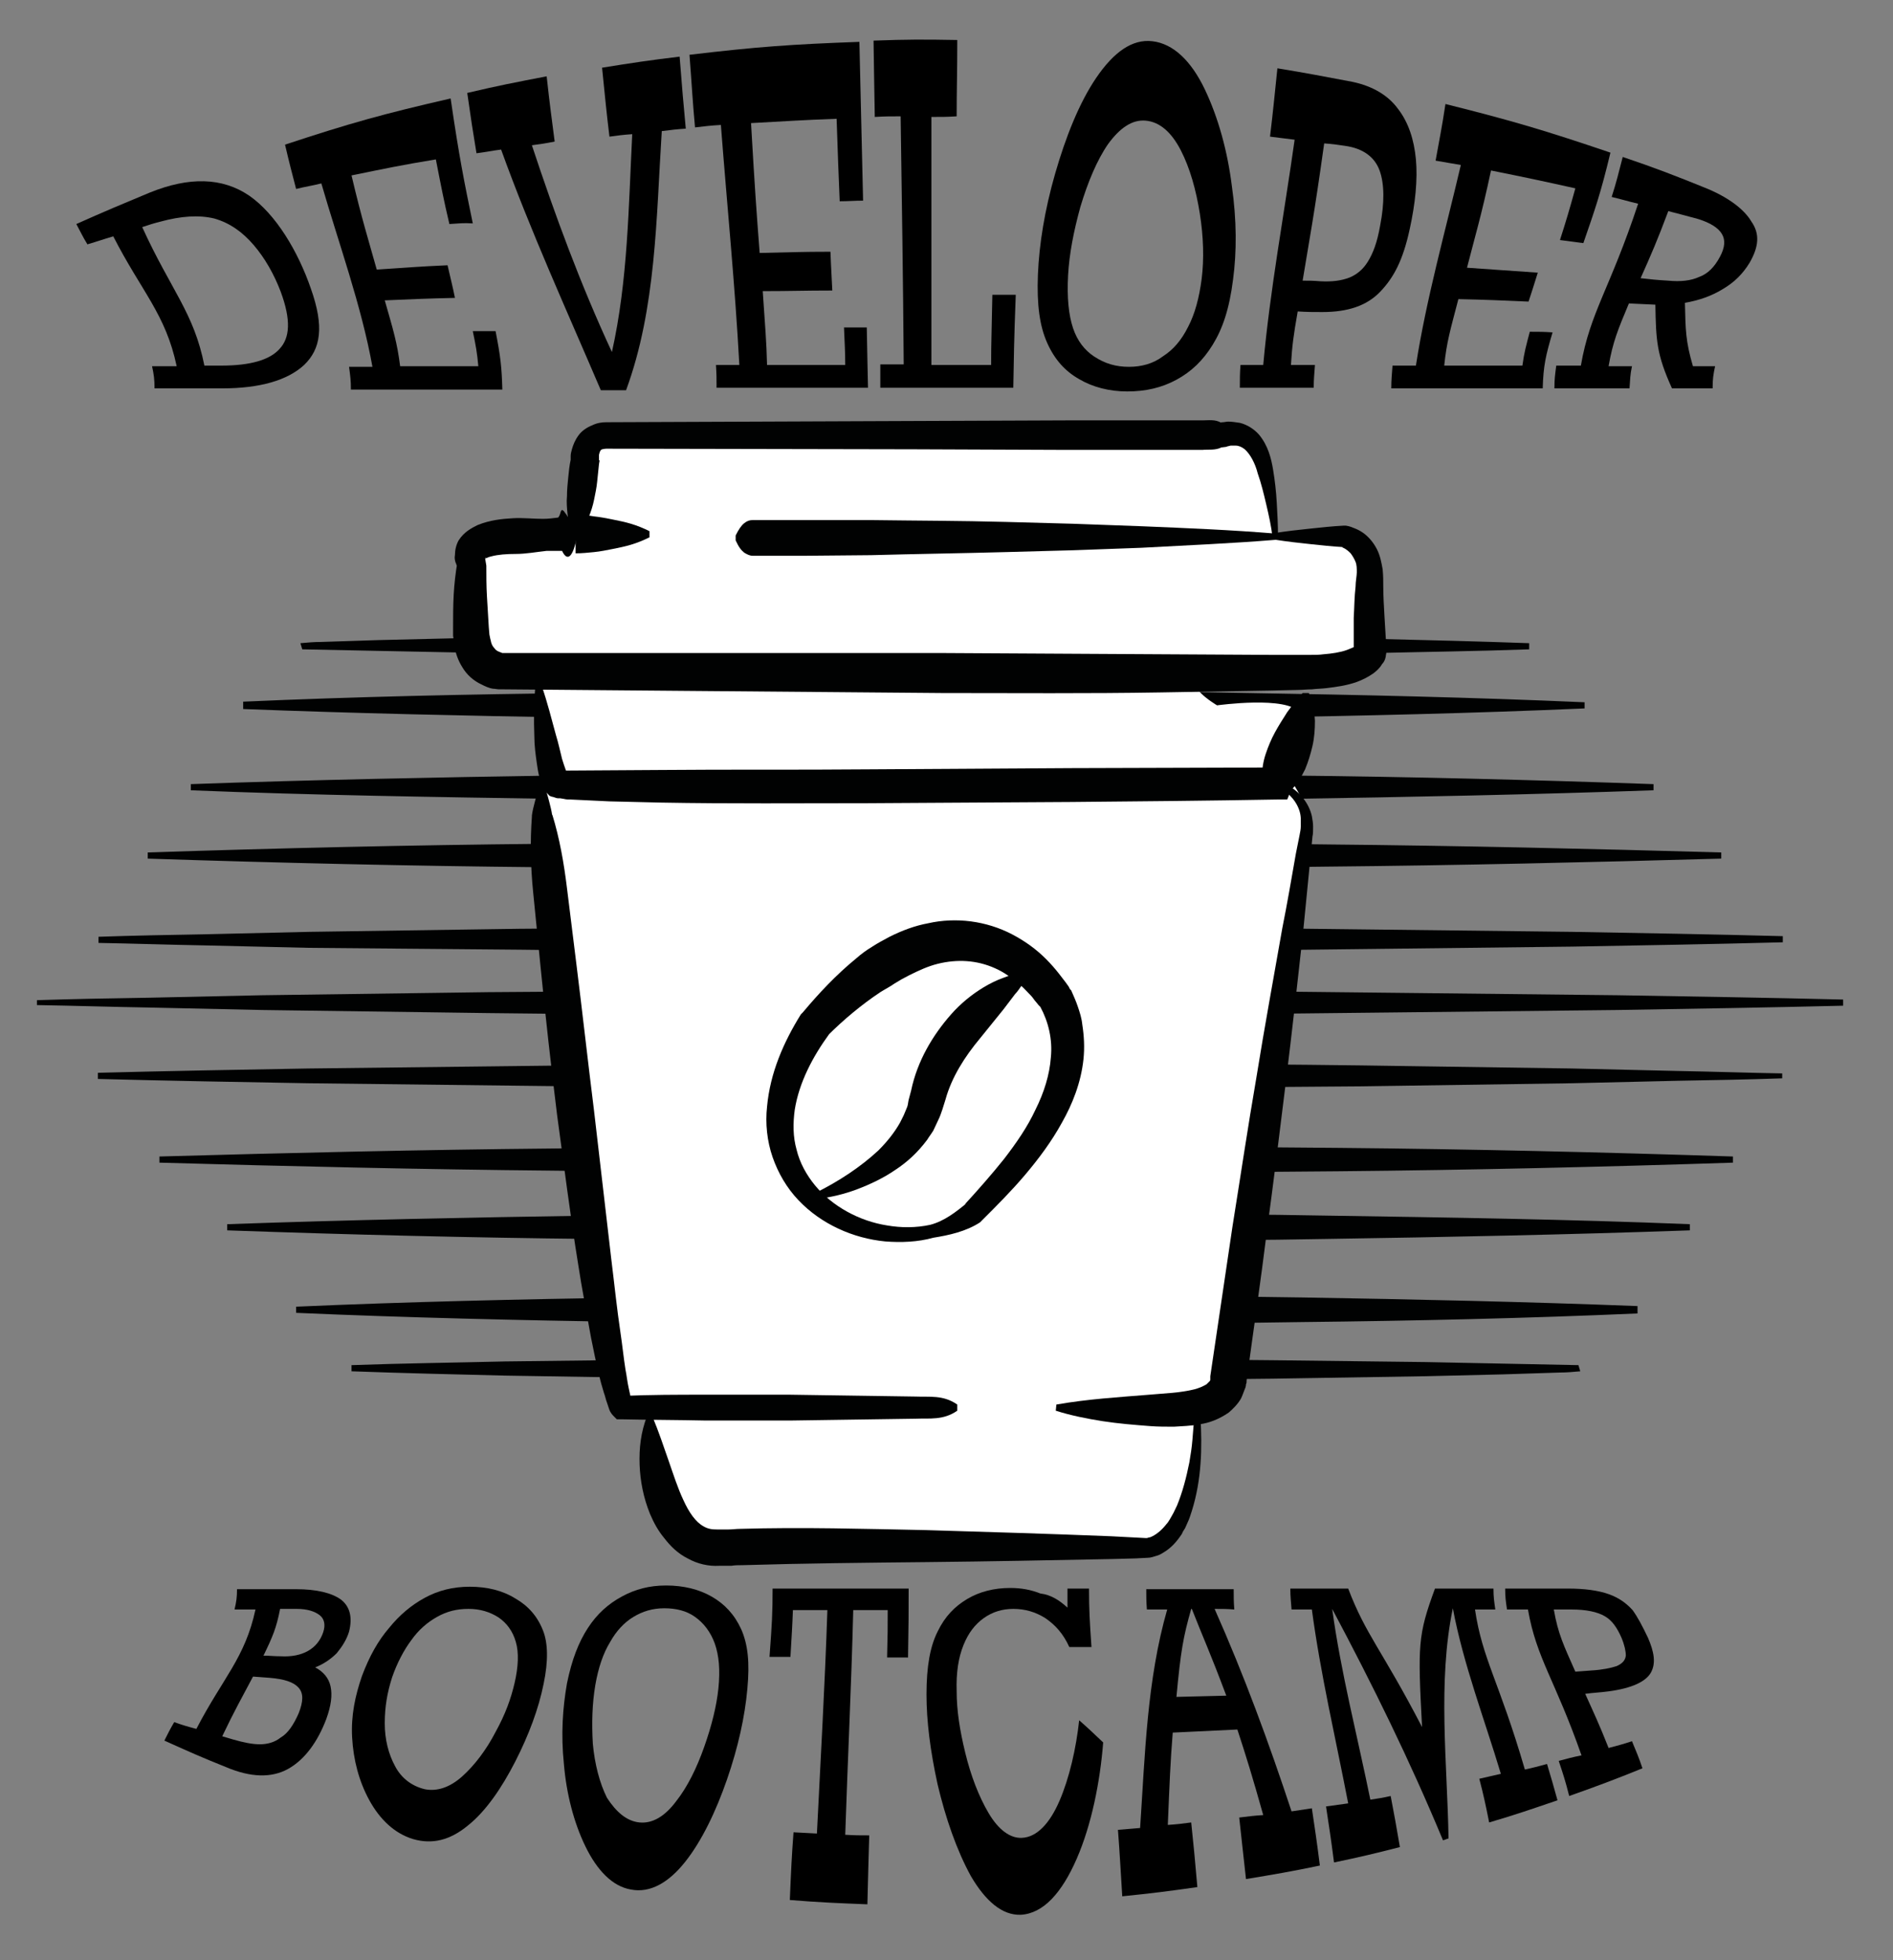 <?xml version="1.0" encoding="utf-8"?>
<!-- Generator: Adobe Illustrator 24.2.3, SVG Export Plug-In . SVG Version: 6.00 Build 0)  -->
<svg version="1.1" xmlns="http://www.w3.org/2000/svg" xmlns:xlink="http://www.w3.org/1999/xlink" x="0px" y="0px"
	 viewBox="0 0 307.5 318.5" style="enable-background:new 0 0 307.5 318.5;" xml:space="preserve">
<rect x="0" y="0" width="307.5" height="318.5" fill="#808080" stroke="none"/>
<style type="text/css">
	.st0{fill:#010202;}
	.st1{fill:#FFFFFF;}
	.st2{fill:none;stroke:#010202;stroke-miterlimit:10;}
</style>
<g id="Layer_2">
	<g>
		<path class="st0" d="M48.8,104.5c1.1-0.1,2.2-0.2,3.3-0.2l3.1-0.1l6.2-0.2l12.5-0.3l24.9-0.4c16.6-0.2,33.3-0.3,49.9-0.3
			c16.6,0,33.3,0.1,49.9,0.4l24.9,0.4c8.3,0.2,16.6,0.4,24.9,0.7l0,1c-8.3,0.3-16.6,0.4-24.9,0.6l-24.9,0.3
			c-16.6,0.2-33.3,0.2-49.9,0.2c-16.6-0.1-33.2-0.1-49.9-0.3l-24.9-0.3l-24.8-0.5L48.8,104.5z"/>
	</g>
	<g>
		<path class="st0" d="M39.5,114c18.2-0.8,36.3-1.2,54.5-1.4c18.2-0.3,36.3-0.4,54.5-0.4l27.2,0.1c9.1,0.1,18.2,0.1,27.2,0.3
			c18.2,0.3,36.3,0.7,54.5,1.5v1c-18.2,0.8-36.3,1.2-54.5,1.5c-9.1,0.2-18.2,0.2-27.2,0.3l-27.2,0.1c-18.2,0-36.3-0.1-54.5-0.4
			c-18.2-0.3-36.3-0.7-54.5-1.4V114z"/>
	</g>
	<g>
		<path class="st0" d="M31,127.4c19.8-0.7,39.6-1.1,59.4-1.4c9.9-0.2,19.8-0.2,29.7-0.3l29.7-0.1c19.8,0,39.6,0.1,59.4,0.4
			c19.8,0.2,39.6,0.7,59.4,1.4v1c-19.8,0.7-39.6,1.1-59.4,1.4c-19.8,0.3-39.6,0.4-59.4,0.4l-29.7-0.1c-9.9-0.1-19.8-0.1-29.7-0.3
			c-19.8-0.3-39.6-0.6-59.4-1.4V127.4z"/>
	</g>
	<g>
		<path class="st0" d="M24,138.5c21.3-0.7,42.6-1.2,63.9-1.4c21.3-0.2,42.6-0.3,63.9-0.3c21.3,0,42.6,0.1,63.9,0.4
			c21.3,0.2,42.6,0.7,63.9,1.3v1c-21.3,0.6-42.6,1.1-63.9,1.3c-21.3,0.3-42.6,0.4-63.9,0.4c-21.3,0-42.6-0.1-63.9-0.3
			c-21.3-0.2-42.6-0.7-63.9-1.4V138.5z"/>
	</g>
	<g>
		<path class="st0" d="M16,152.2c5.7-0.2,11.4-0.3,17.1-0.4l17.1-0.4l34.2-0.5c22.8-0.2,45.6-0.3,68.4-0.3l34.2,0.1l17.1,0.1
			l17.1,0.2l34.2,0.4c11.4,0.2,22.8,0.4,34.2,0.7v1c-11.4,0.3-22.8,0.5-34.2,0.7l-34.2,0.4l-17.1,0.2l-17.1,0.1l-34.2,0.1
			c-22.8,0-45.6,0-68.4-0.3L50.2,154l-17.1-0.4c-5.7-0.1-11.4-0.3-17.1-0.4V152.2z"/>
	</g>
	<g>
		<path class="st0" d="M6,162.5c6.1-0.2,12.2-0.3,18.3-0.4l18.3-0.4l36.7-0.5c24.5-0.2,48.9-0.3,73.4-0.3l36.7,0.1l18.3,0.1
			l18.3,0.2l36.7,0.4c12.2,0.2,24.5,0.4,36.7,0.7v1c-12.2,0.3-24.5,0.5-36.7,0.7l-36.7,0.4l-18.3,0.2l-18.3,0.1l-36.7,0.1
			c-24.5,0-48.9,0-73.4-0.3l-36.7-0.5l-18.3-0.4c-6.1-0.1-12.2-0.3-18.3-0.4V162.5z"/>
	</g>
	<g>
		<path class="st0" d="M256.7,222.8c-1.1,0.1-2.2,0.2-3.3,0.2l-3.1,0.1l-6.2,0.2l-12.5,0.3l-24.9,0.4c-16.6,0.2-33.3,0.3-49.9,0.3
			c-16.6,0-33.3-0.1-49.9-0.4l-24.9-0.4c-8.3-0.2-16.6-0.4-24.9-0.7l0-1c8.3-0.3,16.6-0.4,24.9-0.6l24.9-0.3
			c16.6-0.2,33.3-0.2,49.9-0.2c16.6,0.1,33.2,0.1,49.9,0.3l24.9,0.3l24.8,0.5L256.7,222.8z"/>
	</g>
	<g>
		<path class="st0" d="M266,213.4c-18.2,0.8-36.3,1.2-54.5,1.4c-18.2,0.3-36.3,0.4-54.5,0.4l-27.2-0.1c-9.1-0.1-18.2-0.1-27.2-0.3
			c-18.2-0.3-36.3-0.7-54.5-1.5v-1c18.2-0.8,36.3-1.2,54.5-1.5c9.1-0.2,18.2-0.2,27.2-0.3l27.2-0.1c18.2,0,36.3,0.1,54.5,0.4
			c18.2,0.3,36.3,0.7,54.5,1.4V213.4z"/>
	</g>
	<g>
		<path class="st0" d="M274.5,199.9c-19.8,0.7-39.6,1.1-59.4,1.4c-9.9,0.2-19.8,0.2-29.7,0.3l-29.7,0.1c-19.8,0-39.6-0.1-59.4-0.4
			c-19.8-0.2-39.6-0.7-59.4-1.4v-1c19.8-0.7,39.6-1.1,59.4-1.4c19.8-0.3,39.6-0.4,59.4-0.4l29.7,0.1c9.9,0.1,19.8,0.1,29.7,0.3
			c19.8,0.3,39.6,0.6,59.4,1.4V199.9z"/>
	</g>
	<g>
		<path class="st0" d="M281.5,188.9c-21.3,0.7-42.6,1.2-63.9,1.4c-21.3,0.2-42.6,0.3-63.9,0.3c-21.3,0-42.6-0.1-63.9-0.4
			c-21.3-0.2-42.6-0.7-63.9-1.3v-1c21.3-0.6,42.6-1.1,63.9-1.3c21.3-0.3,42.6-0.4,63.9-0.4c21.3,0,42.6,0.1,63.9,0.3
			c21.3,0.2,42.6,0.7,63.9,1.4V188.9z"/>
	</g>
	<g>
		<path class="st0" d="M289.5,175.2c-5.7,0.2-11.4,0.3-17.1,0.4l-17.1,0.4l-34.2,0.5c-22.8,0.2-45.6,0.3-68.4,0.3l-34.2-0.1
			l-17.1-0.1l-17.1-0.2l-34.2-0.4c-11.4-0.2-22.8-0.4-34.2-0.7v-1c11.4-0.3,22.8-0.5,34.2-0.7l34.2-0.4l17.1-0.2l17.1-0.1l34.2-0.1
			c22.8,0,45.6,0,68.4,0.3l34.2,0.5l17.1,0.4c5.7,0.1,11.4,0.3,17.1,0.4V175.2z"/>
	</g>
	<path class="st1" d="M75.7,97.9c0,0,1.1,10.9,7.1,11.6c5.9,0.7,5.6,5.1,5.6,5.1l1.1,12.7l-1.2,1.7L88,139l13,89.7l4.5,0l2.9,16.6
		l7.5,7.3l70.3-1.1l3.7-2.1l3.7-8.5l0.9-10.6l1.8-1.8c0,0,2.5,0.4,4.6-14.6c2.1-15,11.7-78.6,11.7-78.6s0.5-3.1-2.3-7.6
		c-2.8-4.5,2.7-9.1,0.8-11.9c-1.9-2.8-13.4-1.2-13.4-1.2s-6.3-3.7-2.4-5c3.8-1.2,19.1-0.3,20.2-0.4c1-0.1,8.4-0.8,8.2-7.4
		s-1.2-13.2-3.7-13.9c-0.5-0.1-2.8-0.2-11.2-0.3c-4-0.1-2-16.8-7.1-16.9c-23.2-0.2-79.4,0.1-103.1,0c-6.1,0-2.2,16-6.7,16
		c-8.6,0-9.9,0-9.9,0S75.9,84.9,75.7,97.9z"/>
</g>
<g id="Layer_1">
	<g>
		<g>
			<path d="M50.5,46.9c2.2,6.2,1.6,9.8-1.1,12.4c-2.7,2.5-7.2,3.8-13.3,3.8c-4.4,0-6.6,0-11,0c0-1.5-0.1-2.2-0.4-3.6
				c1.6,0,2.4,0,4,0C26.9,51,23,47.4,18.4,38.4c-1.7,0.5-2.5,0.8-4.2,1.3c-0.8-1.3-1.1-2-1.8-3.3c4.7-2.1,7.1-3.1,11.9-5.1
				c6.4-2.6,11.8-2.5,16.2,0.5C44.8,34.8,48.4,40.8,50.5,46.9z M45.6,47.4c-1.1-2.9-2.6-5.5-4.4-7.6c-1.8-2.1-3.9-3.6-6.4-4.3
				c-2.5-0.6-5.4-0.4-8.7,0.5c-1.2,0.3-1.8,0.5-3,0.9c4.7,10.3,8.4,13.9,10.1,22.5c1.1,0,1.7,0,2.8,0c4.6,0,7.8-0.9,9.4-2.7
				C47.1,54.9,47.3,52,45.6,47.4z"/>
			<path d="M73,36.4c-0.9-3.8-1.3-5.9-2.2-10.5c-5.5,0.9-8.3,1.5-13.7,2.6c1.7,7.2,2.7,10.3,4.1,15.3c4.6-0.3,6.9-0.5,11.5-0.7
				c0.5,2.2,0.8,3.3,1.2,5.3c-4.5,0.1-6.8,0.2-11.4,0.4c1.4,4.9,2,6.8,2.5,10.7c5.1,0,7.6,0,12.7,0c-0.2-2.2-0.4-3.3-0.9-5.7
				c1.5,0,2.2,0,3.7,0c0.8,4.1,1,5.8,1.1,9.5c-9.8,0-14.7,0-24.6,0c0-1.5-0.1-2.2-0.3-3.7c1.5,0,2.3,0,3.8,0
				c-1.8-10-5.5-20.1-8.3-29.8c-1.6,0.4-2.5,0.5-4.1,0.9c-0.7-2.7-1.1-4.2-1.8-7.2c10.6-3.5,16-5,26.9-7.5
				c1.4,9.6,2.2,13.5,3.6,20.3C75.3,36.2,74.6,36.3,73,36.4z"/>
			<path d="M86.4,23.6c3.8,11.5,7.9,22.6,13,33.6c2.6-11.6,2.7-23.6,3.3-35.4c-1.5,0.1-2.2,0.2-3.7,0.4c-0.5-4.1-0.7-6.3-1.2-11.2
				c5-0.8,7.6-1.2,12.6-1.8c0.4,5.1,0.6,7.5,1,11.7c-1.5,0.1-2.3,0.2-3.9,0.4c-0.9,14-0.9,28.8-5.8,42.1c-1.6,0-2.5,0-4.1,0
				C92,50.3,86.2,37.6,81.4,24.3c-1.6,0.2-2.4,0.4-4,0.6c-0.6-3.6-0.9-5.6-1.5-9.8c5.1-1.2,7.7-1.7,12.9-2.7
				c0.5,4.6,0.8,6.7,1.3,10.6C88.6,23.3,87.9,23.4,86.4,23.6z"/>
			<path d="M136.4,32.7c-0.2-4.8-0.3-7.4-0.5-13.4c-5.6,0.2-8.3,0.4-13.9,0.7c0.6,10.5,0.9,14.6,1.4,21.1c4.6-0.1,6.9-0.2,11.5-0.2
				c0.1,2.8,0.2,4,0.3,6.3c-4.5,0-6.8,0.1-11.3,0.1c0.4,6,0.6,8,0.7,12c5.1,0,7.6,0,12.7,0c0-2.3-0.1-3.4-0.2-6.1c1.5,0,2.2,0,3.7,0
				c0.1,4.5,0.1,6.2,0.2,9.8c-9.8,0-14.7,0-24.6,0c0-1.5,0-2.2-0.1-3.7c1.5,0,2.3,0,3.8,0c-0.7-13-2-26-3-39
				c-1.7,0.1-2.5,0.2-4.2,0.4c-0.4-4.3-0.5-6.6-0.9-11.8c11-1.3,16.5-1.7,27.6-2.1c0.3,12.6,0.4,17.5,0.6,25.8
				C138.7,32.6,137.9,32.7,136.4,32.7z"/>
			<path d="M151.3,19c0,13.4,0,26.9,0,40.3c3.9,0,5.8,0,9.7,0c0-3.8,0.1-5.7,0.2-11.4c1.5,0,2.3,0,3.8,0c-0.3,7.9-0.3,9.9-0.4,15.1
				c-8.7,0-13,0-21.6,0c0-1.5,0-2.2,0-3.8c1.5,0,2.3,0,3.8,0c-0.1-13.4-0.3-26.9-0.5-40.3c-1.7,0-2.5,0-4.2,0.1
				c-0.1-4.5-0.1-7-0.2-12.4c5.4-0.2,8.2-0.2,13.6-0.1c0,5.4-0.1,7.8-0.1,12.4C153.8,19,153,19,151.3,19z"/>
			<path d="M200.3,45.4c-0.6,4.8-1.7,8-3.3,10.6c-1.6,2.6-3.5,4.4-5.9,5.7c-2.4,1.3-5,1.9-8,1.9c-2.9,0-5.6-0.7-7.8-2
				c-2.3-1.3-4-3.2-5.2-5.9c-1.2-2.7-1.7-6.1-1.5-11.1c0.2-4.9,1.1-10.5,2.8-16.4c1.7-5.9,3.9-11.5,6.7-15.6
				c2.8-4.1,5.8-6.3,9.1-5.9c3.4,0.4,6.3,3.2,8.5,7.8c2.2,4.6,3.7,10.1,4.4,15.7C200.9,35.8,200.9,40.9,200.3,45.4z M183.4,59.6
				c2,0,3.9-0.5,5.5-1.7c1.7-1.1,3-2.6,4.1-4.8c1.1-2.1,1.8-4.7,2.2-7.8c0.4-3.2,0.3-6.8-0.3-10.6c-0.6-3.8-1.6-7.4-3.1-10.3
				c-1.5-2.9-3.4-4.6-5.7-4.8c-2.2-0.2-4.2,1.2-6.1,3.8c-1.8,2.6-3.3,6.2-4.5,10.2c-1.1,4-1.8,7.6-2,11.1c-0.2,3.7,0.1,6.5,0.8,8.6
				c0.7,2.1,1.9,3.6,3.4,4.6C179.5,59.1,181.3,59.6,183.4,59.6z"/>
			<path d="M229,37.2c-1.1,5.1-2.6,7.9-4.8,10.2c-2.2,2.3-5.3,3.3-9.4,3.3c-1.6,0-2.4,0-4-0.1c-0.7,4-0.9,5.5-1.1,8.7
				c1.5,0,2.3,0,3.9,0c-0.1,1.5-0.2,2.2-0.2,3.7c-4.8,0-7.2,0-12,0c0-1.5,0-2.2,0.1-3.7c1.5,0,2.2,0,3.7,0
				c1.1-12.2,3.4-24.5,5.1-36.6c-1.6-0.2-2.4-0.3-4-0.5c0.5-4.1,0.7-6.3,1.2-11.1c4.9,0.8,7.4,1.3,12.2,2.2c3.3,0.7,5.8,2.2,7.4,4.4
				c1.7,2.2,2.6,5,2.9,8.2C230.3,29.2,229.9,33.1,229,37.2z M224.2,36.6c0.7-3.6,0.7-6.7-0.1-8.9c-0.8-2.2-2.7-3.6-5.6-4
				c-1.3-0.2-2-0.3-3.4-0.4c-1.6,11.5-2.4,15.6-3.5,22.3c1.1,0,1.7,0,2.9,0.1c1.9,0.1,3.4-0.1,4.7-0.6c1.2-0.5,2.2-1.3,3-2.6
				S223.7,39.5,224.2,36.6z"/>
			<path d="M253.4,39c1-3.1,1.5-4.8,2.5-8.4c-5.4-1.2-8.2-1.8-13.7-2.9c-1.6,7.5-2.6,10.7-3.9,15.8c4.6,0.3,6.9,0.5,11.5,0.8
				c-0.6,1.9-0.9,2.9-1.5,4.7c-4.6-0.2-6.8-0.3-11.4-0.4c-1.3,5-1.9,6.9-2.3,10.8c5.1,0,7.6,0,12.7,0c0.3-2.2,0.6-3.2,1.2-5.5
				c1.5,0,2.2,0,3.7,0.1c-1.1,3.7-1.5,5.4-1.6,9.1c-9.8,0-14.7,0-24.6,0c0-1.5,0.1-2.2,0.2-3.7c1.5,0,2.3,0,3.8,0
				c1.7-10.9,4.8-21.9,7.3-32.6c-1.7-0.3-2.5-0.4-4.1-0.7c0.6-3.4,1-5.2,1.6-9.2c10.8,2.7,16.2,4.3,26.8,7.9
				c-1.6,6.7-2.6,9.5-4.4,14.7C255.7,39.3,254.9,39.2,253.4,39z"/>
			<path d="M284.2,42.7c-1.1,1.8-2.5,3.2-4.4,4.3c-1.8,1.1-3.8,1.8-6.1,2.2c0.1,4.4,0.1,6.2,1.3,10.3c1.5,0,2.2,0,3.6,0
				c-0.3,1.4-0.4,2.1-0.4,3.6c-2.7,0-4,0-6.6,0c-2.5-5.5-2.6-7.8-2.7-13.6c-1.7-0.1-2.6-0.1-4.3-0.2c-1.8,4.3-2.6,6.2-3.3,10.2
				c1.5,0,2.3,0,3.8,0c-0.3,1.4-0.3,2.2-0.4,3.6c-4.9,0-7.3,0-12.2,0c0-1.5,0.1-2.2,0.3-3.7c1.6,0,2.4,0,4,0
				c1.5-8.7,4.7-12.4,9.3-26.3c-1.7-0.4-2.6-0.7-4.3-1.1c0.8-2.5,1.1-3.8,1.8-6.5c5.3,1.8,7.9,2.8,13.1,4.9c4.1,1.6,6.7,3.7,7.8,5.6
				C285.9,38,285.7,40.1,284.2,42.7z M279.4,41.7c0.8-1.5,0.9-2.7,0.3-3.7c-0.6-1-1.9-1.8-3.8-2.4c-1.9-0.5-2.9-0.8-4.9-1.3
				c-1.8,4.8-2.8,7.1-4.5,10.9c1.8,0.2,2.7,0.3,4.5,0.4c2,0.2,3.7,0,5-0.6C277.4,44.5,278.5,43.4,279.4,41.7z"/>
		</g>
	</g>
	<g>
		<g>
			<path d="M56.7,265.1c-0.4,1.3-1.1,2.4-2,3.5c-1,1-2.2,1.8-3.5,2.3c1.3,0.7,2.2,1.7,2.5,3.1c0.3,1.4,0.1,3.1-0.7,5.3
				c-1.4,3.7-3.5,6.6-6.2,8.1c-2.7,1.5-6.1,1.4-10.1-0.3c-4-1.6-6-2.5-10-4.3c0.6-1.2,0.9-1.8,1.6-3c1.4,0.5,2.1,0.7,3.6,1.1
				c4.3-8.3,7.9-11.5,9.6-19.4c-1.4,0-2,0-3.4,0c0.3-1.3,0.4-2,0.4-3.3c3.8,0,5.8,0,9.6,0c3.3,0,5.8,0.6,7.3,1.7
				C56.8,261,57.3,262.7,56.7,265.1z M52.5,265.2c0.4-1.2,0.2-2.2-0.6-2.8c-0.8-0.6-2-1-3.7-1c-1.1,0-1.6,0-2.7,0
				c-0.6,3.1-1.2,4.5-2.7,7.6c1.1,0,1.7,0.1,2.8,0.1C49.1,269.3,51.6,267.9,52.5,265.2z M48.5,278.4c0.8-2,0.8-3.3,0-4.2
				c-0.8-0.9-2.3-1.4-4.7-1.6c-1.1-0.1-1.6-0.1-2.7-0.2c-1.9,3.6-3,5.5-5,9.7c0.7,0.2,1,0.3,1.7,0.5c1.7,0.5,3.2,0.8,4.4,0.8
				s2.4-0.3,3.4-1.1C46.8,281.6,47.7,280.2,48.5,278.4z"/>
			<path d="M88.3,273.6c-0.8,4-2.4,8.3-4.6,12.6c-2.2,4.3-4.8,8.1-7.7,10.4c-2.9,2.4-5.8,3.1-8.9,2.2c-3-0.9-5.4-3.2-7.1-6.3
				c-1.7-3.1-2.6-6.6-2.8-10.2s0.5-6.8,1.6-10c1.2-3.2,2.6-5.7,4.4-7.8c1.7-2.1,3.6-3.7,5.8-4.9c2.2-1.2,4.6-1.8,7.3-1.8
				c2.8,0,5.3,0.6,7.4,1.9c2.1,1.2,3.6,2.9,4.5,5.2C89,266.9,89.1,269.8,88.3,273.6z M69,290.7c2,0.4,4.1-0.3,6.1-2.1
				c2-1.8,3.9-4.3,5.4-7.2c1.6-2.9,2.5-5.4,3.1-8c0.6-2.6,0.7-4.9,0.2-6.6c-0.5-1.8-1.5-3.1-2.8-4c-1.4-0.9-3-1.4-4.9-1.4
				c-1.9,0-3.5,0.4-5.1,1.3c-1.6,0.9-3,2.1-4.2,3.8c-1.2,1.6-2.3,3.7-3.1,6c-0.8,2.5-1.2,4.8-1.2,7.5c0,2.6,0.6,5,1.7,7
				C65.2,288.9,66.9,290.2,69,290.7z"/>
			<path d="M121.4,274.4c-0.4,4.5-1.5,9.5-3.3,14.7c-1.8,5.2-4.1,10-6.8,13.4c-2.7,3.4-5.7,5.1-8.8,4.5c-3-0.5-5.5-3.1-7.4-7
				c-1.9-3.9-3.1-8.6-3.5-13.4c-0.5-4.8-0.2-9.1,0.5-13.1c0.8-3.9,1.9-6.7,3.4-9c1.5-2.3,3.3-3.9,5.5-5.1c2.2-1.2,4.5-1.8,7.2-1.8
				c2.8,0,5.3,0.6,7.4,1.8c2.1,1.2,3.7,2.9,4.8,5.3C121.5,267.2,121.8,270.1,121.4,274.4z M103.9,296.1c2.1,0.2,4.1-1,5.9-3.4
				c1.9-2.4,3.4-5.5,4.6-8.9c1.2-3.4,2-6.6,2.3-9.5c0.3-3,0.1-5.3-0.6-7.3c-0.7-1.9-1.8-3.3-3.2-4.3c-1.4-1-3.1-1.4-5-1.4
				c-1.9,0-3.5,0.5-5,1.4c-1.5,0.9-2.8,2.3-3.8,4.1c-1.1,1.8-1.9,4.1-2.4,7c-0.5,3-0.6,6.1-0.4,9.5c0.3,3.3,1.1,6.4,2.3,8.8
				C100.1,294.4,101.8,295.9,103.9,296.1z"/>
			<path d="M144.1,269.3c0.1-3.7,0.1-4.9,0.1-7.7c-2.3,0-3.4,0-5.6,0c-0.3,12.2-0.9,24.3-1.3,36.5c1.6,0.1,2.3,0.1,3.9,0.1
				c-0.1,4.1-0.2,6.3-0.3,11.2c-5-0.2-7.6-0.3-12.6-0.7c0.2-4.8,0.3-7,0.6-11c1.5,0.1,2.3,0.1,3.8,0.2c0.6-12.1,1.3-24.2,1.7-36.3
				c-2.2,0-3.4,0-5.6,0c-0.1,2.7-0.2,4.1-0.4,7.6c-1.4,0-2.1,0-3.4,0c0.4-5.4,0.5-7.1,0.5-11.1c8.8,0,13.3,0,22.1,0
				c0,4,0,5.6-0.1,11.2C146.2,269.3,145.5,269.3,144.1,269.3z"/>
			<path d="M173.4,261.2c0-1.2,0-1.8,0-3.1c1.4,0,2.1,0,3.5,0c0,3.5,0.1,5.1,0.4,9.5c-1.4,0-2.2,0-3.6,0c-1-2.2-2.3-3.6-3.9-4.7
				c-1.6-1-3.3-1.5-5.2-1.5c-1.8,0-3.4,0.5-4.8,1.5c-1.4,1-2.5,2.4-3.3,4.4c-0.8,2-1.2,4.4-1.1,7.5c0,3.1,0.5,6.3,1.4,10
				c0.9,3.7,2.2,7.1,3.8,9.8c1.6,2.7,3.5,4.1,5.4,4c2.4-0.1,4.5-2.3,6.1-6c1.6-3.7,2.7-8.5,3.2-13.1c1.6,1.4,2.3,2.1,3.9,3.6
				c-0.5,6.4-1.9,13.4-4.3,18.9c-2.4,5.5-5.4,8.9-9.1,9.1c-3,0.1-5.7-2.2-8.1-6.3c-2.3-4.2-4.1-9.4-5.4-14.9
				c-1.2-5.5-1.8-10.3-1.8-14.6c0-4.6,0.6-7.8,1.8-10.2c1.2-2.5,2.8-4.1,4.8-5.3c2-1.2,4.4-1.8,7-1.8c1.8,0,3.4,0.3,4.9,0.9
				C170.7,259.1,172.1,260,173.4,261.2z"/>
			<path d="M197.3,261.4c4.8,10.8,8.8,21.7,12.5,32.9c1.3-0.2,2-0.3,3.3-0.5c0.5,3.4,0.8,5.3,1.3,9.3c-4.8,1-7.2,1.4-12,2.2
				c-0.5-4.4-0.7-6.4-1.1-10c1.6-0.2,2.4-0.3,3.9-0.4c-1.8-6.4-2.7-9.3-4.2-13.9c-4.2,0.2-6.3,0.3-10.5,0.5c-0.4,5-0.5,7.9-0.8,15
				c1.5-0.1,2.3-0.2,3.8-0.4c0.4,3.8,0.6,5.9,1,10.5c-4.9,0.7-7.3,1-12.2,1.5c-0.3-4.7-0.4-6.9-0.7-10.8c1.4-0.1,2.2-0.2,3.6-0.3
				c0.8-11.9,1.1-24,4.4-35.5c-1.3,0-2,0-3.3,0c-0.1-1.4-0.1-2-0.1-3.3c5.7,0,8.5,0,14.2,0c0,1.3,0,2,0.1,3.3
				C199.3,261.4,198.6,261.4,197.3,261.4z M193.6,261.4c-0.1,0-0.1,0-0.1,0c-1.3,4.6-1.7,6.8-2.4,14.3c3.2-0.1,4.9-0.1,8.1-0.2
				C196.5,268.3,195.4,266,193.6,261.4z"/>
			<path d="M233.1,258.1c3.8,0,5.7,0,9.5,0c0,1.4,0.1,2,0.3,3.4c-1.3,0-2,0-3.3,0c1.2,8.1,3.9,11.6,8.1,26c1.4-0.3,2.1-0.5,3.6-0.9
				c0.7,2.3,1,3.4,1.7,5.9c-4.4,1.5-6.7,2.3-11.1,3.6c-0.6-3-0.9-4.4-1.6-7.1c1.4-0.3,2.1-0.5,3.5-0.8c-2.6-8.7-6.1-17.8-7.8-26.9
				c-2.5,12-0.9,25.2-0.7,37.4c-0.4,0.1-0.5,0.2-0.9,0.3c-5.4-13-11.4-25.2-18-37.6c1.4,10.3,4.1,20.7,6.2,31c1.3-0.2,2-0.3,3.3-0.6
				c0.6,3.1,0.9,4.8,1.5,8.3c-4.3,1.1-6.4,1.6-10.7,2.5c-0.5-3.9-0.8-5.8-1.3-9.1c1.5-0.2,2.2-0.3,3.6-0.5c-2-10.4-4.5-21-5.9-31.5
				c-1.3,0-2,0-3.3,0c-0.1-1.4-0.2-2.1-0.2-3.4c3.7,0,5.6,0,9.4,0c2.9,7.6,5.4,9.8,12,22.5C230.3,267.3,230.3,265.7,233.1,258.1z"/>
			<path d="M267.7,266.1c1,2.3,1.3,4.1,0.5,5.6c-0.8,1.5-3.1,2.6-6.9,3.1c-1.5,0.2-2.3,0.2-3.8,0.4c1.4,3.1,2.3,5,3.8,8.8
				c1.5-0.4,2.3-0.6,3.8-1.1c0.7,1.7,1.1,2.6,1.7,4.4c-4.7,1.9-7.1,2.8-11.9,4.5c-0.6-2.4-1-3.6-1.7-5.7c1.5-0.4,2.2-0.6,3.7-0.9
				c-4.3-12.3-7.3-15.7-8.7-23.7c-1.4,0-2.1,0-3.4,0c-0.2-1.3-0.3-2-0.3-3.4c4.1,0,6.1,0,10.2,0c2.7,0,4.9,0.3,6.6,0.9
				c1.7,0.6,2.9,1.5,3.9,2.6C266,262.7,266.8,264.2,267.7,266.1z M263.4,266.1c-0.7-1.6-1.5-2.8-2.7-3.5c-1.2-0.7-3-1.1-5.4-1.1
				c-1.1,0-1.7,0-2.9,0c0.7,4,1.6,5.8,3.5,10.1c1.1-0.1,1.6-0.1,2.7-0.2c1.7-0.1,3.1-0.4,4-0.7c0.9-0.4,1.4-0.9,1.5-1.7
				C264.1,268.3,263.9,267.3,263.4,266.1z"/>
		</g>
	</g>
	<g>
		<path class="st0" d="M98.5,68.6l50-0.2l25-0.1l12.5,0l6.2,0l3.1,0c1,0,2.1-0.2,3.1,0.4l-0.8,0.1l0,0c0.5-0.1,0.7-0.2,1-0.2
			c0.3,0,0.6-0.1,0.9-0.1c0.6,0,1.2,0.1,1.9,0.2c1.2,0.3,2.3,1,3.1,1.9c1.5,1.8,2,3.9,2.3,5.7c0.3,1.8,0.5,3.6,0.6,5.4
			c0.1,1.8,0.2,3.6,0.2,5.4l-0.5-0.5l0,0c1.9-0.3,3.7-0.5,5.6-0.7c1.9-0.2,3.7-0.4,5.6-0.5l0.1,0l0.2,0c0.7,0.1,1.1,0.3,1.6,0.5
			c0.5,0.2,1,0.5,1.4,0.8c0.9,0.7,1.6,1.6,2.1,2.6c0.5,1,0.7,2.1,0.9,3.2c0.1,1.1,0.1,1.9,0.1,2.7c0,1.6,0.1,3.3,0.2,5l0.3,5
			l-0.1-0.5c0.1,0.7,0.1,0.8,0.1,1.2c0,0.3-0.1,0.6-0.1,0.8c-0.1,0.5-0.3,0.9-0.6,1.2c-0.4,0.7-0.9,1.1-1.4,1.5
			c-1,0.7-1.9,1.1-2.7,1.4c-1.7,0.6-3.3,0.8-4.9,1c-0.8,0.1-1.6,0.1-2.4,0.2c-0.8,0-1.6,0.1-2.3,0.1l-4.5,0.1l-17.8,0.3
			c-11.8,0.2-23.7,0.1-35.5,0.1l-71-0.6l0.3,0c-0.2,0-0.3,0-0.4,0l-0.3,0c-0.2,0-0.4,0-0.5,0c-0.3,0-0.7-0.1-1-0.1
			c-0.7-0.1-1.3-0.4-1.9-0.7c-1.3-0.6-2.4-1.6-3.1-2.8c-0.7-1.1-1.1-2.3-1.3-3.5c-0.1-0.5-0.1-1.1-0.2-1.6l0-1.3
			c0-1.8,0-3.6,0.1-5.4c0.1-1.8,0.3-3.5,0.6-5.3l0,0l0.2,1.2l-0.2-0.3c0-0.1-0.1-0.2-0.1-0.3c-0.1-0.2-0.1-0.4-0.2-0.5
			c-0.1-0.4-0.2-0.7-0.1-1.2c0-0.8,0.2-1.7,0.6-2.4c0.9-1.4,2.1-2,3.1-2.5c2-0.8,3.9-1,5.7-1.1c1.6-0.1,3.3,0.1,4.9,0.1
			c0.8,0,1.6-0.1,2.4-0.2c0.2,0,0.4-0.6,0.5-1c0.1-0.2,0.2-0.3,0.3-0.2c0.1,0.1,0.2,0.1,0.3,0.3c0.4,0.5,0.9,1.2,1.4,2.7l0,0
			L93,86.7c-0.4-1.1-0.7-2.1-0.8-3.1c-0.1-1-0.2-2-0.1-3c0-1,0.1-2,0.2-3c0.1-1,0.2-2,0.4-2.9l0,0.6c0-0.5,0-0.8,0-1.2
			c0-0.4,0.1-0.7,0.2-1.1c0.2-0.7,0.5-1.5,1.1-2.3c0.5-0.7,1.4-1.3,2.2-1.6C97,68.7,97.8,68.6,98.5,68.6z M98.5,72.9
			c-0.3,0-0.6,0.1-0.7,0.1c-0.2,0.1-0.2,0.1-0.3,0.3c-0.1,0.1-0.1,0.3-0.2,0.6c0,0.1,0,0.3,0,0.5c0,0.1,0,0.4,0,0.4l0.1,0l-0.1,0.6
			c-0.1,1-0.2,2-0.3,2.9c-0.1,1-0.3,1.9-0.5,2.9c-0.2,1-0.5,1.9-0.9,2.9c-0.4,0.9-0.9,1.9-1.5,2.8l-0.4,0.4l0,0
			c-0.6,3.1-1.5,4.1-2.4,2.2c-0.8,0-1.7,0-2.5,0C87,89.7,85.4,90,83.8,90c-1.5,0-2.9,0.1-4,0.4c-0.5,0.1-0.8,0.3-0.8,0.3
			c0,0,0-0.1-0.1-0.1c0,0,0,0,0,0.1l0,0.1c0,0,0,0,0,0c0,0,0,0-0.1-0.1l0.2,1.2v0c0,1.6,0,3.3,0.1,5c0.1,1.7,0.2,3.3,0.3,5l0.1,1.2
			c0.1,0.4,0.1,0.6,0.2,0.9c0.1,0.6,0.3,1,0.6,1.3c0.2,0.3,0.5,0.5,0.8,0.6c0.2,0.1,0.3,0.1,0.5,0.2c0.1,0,0.2,0,0.3,0
			c0,0,0.1,0,0.1,0c0,0,0,0,0,0s0,0-0.1,0l0.3,0l71,0l35.5,0.2l17.7,0.1l4.4,0c0.8,0,1.4,0,2.1,0c0.7,0,1.4,0,2.1-0.1
			c1.3-0.1,2.7-0.3,3.8-0.7c0.5-0.2,1-0.4,1.2-0.5c0.1-0.1,0.2-0.1,0.1-0.1c0,0-0.1,0.1-0.1,0.2c0,0,0,0.2,0,0.2c0,0.1,0,0.1,0,0.2
			l0,0.1l0,0.1c0,0.1,0,0.2,0,0.2l-0.1-0.5c0-1.7,0-3.4,0-5.1c0.1-1.7,0.1-3.4,0.3-5.1c0-0.8,0.2-1.8,0.2-2.3c0-0.6,0-1.2-0.2-1.7
			c-0.2-0.5-0.5-1-0.8-1.4c-0.2-0.2-0.4-0.4-0.7-0.6c-0.2-0.2-0.6-0.3-0.7-0.4l0.4,0c-1.9-0.1-3.7-0.3-5.6-0.5
			c-1.9-0.2-3.7-0.4-5.6-0.7l0,0l-0.4,0l-0.1-0.5c-0.2-1.7-0.6-3.5-1-5.2c-0.4-1.7-0.8-3.4-1.4-5.1c-0.4-1.6-1.2-3.1-2.1-3.9
			c-0.5-0.4-1-0.6-1.5-0.6c-0.3,0-0.5,0-0.8,0c-0.1,0-0.3,0.1-0.4,0.1c-0.1,0-0.3,0.1-0.3,0.1l0,0l-0.8,0.1c-1,0.5-2.1,0.3-3.1,0.4
			l-3.1,0l-6.2,0l-12.5,0l-25-0.1L98.5,72.9z"/>
	</g>
	<g>
		<path class="st0" d="M88,111.4c0.9,2.7,1.6,5.4,2.3,8c0.4,1.3,0.7,2.7,1,3.9c0.2,0.6,0.4,1.3,0.6,1.8c0.1,0.3,0.2,0.5,0.3,0.7
			c0,0.1,0,0,0,0.1l0,0c0,0,0,0,0-0.1c0,0,0,0-0.1-0.1c-0.1-0.1-0.1-0.2-0.2-0.2c0,0-0.1-0.1-0.1-0.1l-0.1-0.1c0,0-0.1-0.1-0.1-0.1
			l15.8-0.1c11.1-0.1,22.2,0,33.3-0.1l33.3-0.2l33.3-0.1l-2.3,1.6l0,0c0-1.4,0.2-2.6,0.6-3.8c0.4-1.2,0.9-2.4,1.5-3.5
			c0.6-1.1,1.3-2.2,2-3.3c0.8-1.1,1.6-2.1,2.5-3.1l1,0c0.8,1.5,0.9,3,1,4.5c0,1.4-0.1,2.8-0.4,4.1c-0.3,1.3-0.7,2.6-1.2,3.8
			c-0.6,1.2-1.2,2.3-2.3,3.4l0,0l-0.6,1.5l-1.7,0c-11.1,0.2-22.2,0.3-33.3,0.4l-33.3,0.2c-11.1,0-22.2,0.1-33.4-0.1l-8.4-0.2
			l-4.2-0.2l-2.1-0.1c-0.4,0-0.7,0-1.1-0.1l-0.6-0.1l-0.3,0c-0.3,0-0.5-0.1-0.8-0.2c-0.1,0-0.3-0.1-0.4-0.1l-0.2-0.1
			c-0.1-0.1-0.2-0.1-0.2-0.2c-0.1-0.1-0.3-0.3-0.4-0.4c-0.1-0.1-0.1-0.2-0.2-0.3l-0.2-0.3l-0.1-0.2c-0.1-0.1-0.1-0.3-0.2-0.4
			c-0.2-0.5-0.3-0.9-0.4-1.3c-0.2-0.8-0.3-1.5-0.4-2.2c-0.2-1.4-0.4-2.9-0.4-4.3c-0.1-2.8-0.1-5.6,0.2-8.5L88,111.4z"/>
	</g>
	<g>
		<path class="st0" d="M209,127.5c2,1,3.6,2.9,4.1,5.1c0.1,0.6,0.2,1.1,0.2,1.7c0,0.6,0,1.2-0.1,1.6l-0.3,3.1
			c-0.4,4.1-0.8,8.2-1.2,12.2c-0.9,8.1-1.8,16.3-2.8,24.4c-1,8.1-2,16.3-3.1,24.4c-1,8.1-2.2,16.2-3.3,24.3l0-0.6c0,0.2,0,0.3,0,0.4
			l0,0.3c0,0.2,0,0.3-0.1,0.5c0,0.3-0.1,0.6-0.2,0.8c-0.2,0.5-0.4,1.1-0.6,1.5c-0.5,0.9-1.3,1.7-2,2.3c-1.6,1.1-3.2,1.7-4.7,1.9
			c-1.5,0.3-2.9,0.3-4.2,0.4c-1.3,0-2.6,0-3.9-0.1c-2.6-0.2-5.1-0.4-7.7-0.8c-2.5-0.4-5.1-0.9-7.6-1.7l0.1-1
			c5.1-0.9,10.2-1.2,15.1-1.6c1.2-0.1,2.5-0.2,3.7-0.3c1.2-0.1,2.4-0.3,3.3-0.5c1-0.2,1.8-0.6,2.3-0.9c0.2-0.2,0.4-0.4,0.5-0.5
			c0.1-0.1,0.1-0.2,0.1-0.2c0,0,0-0.1,0-0.1c0,0,0,0,0,0c0,0,0,0,0,0l0,0.1l0-0.6c1.2-8.1,2.4-16.2,3.6-24.3
			c1.3-8.1,2.5-16.2,3.9-24.3c1.3-8.1,2.8-16.2,4.2-24.2c0.8-4,1.5-8.1,2.2-12.1l0.6-3c0.1-0.5,0.2-1,0.2-1.4c0-0.5,0-0.9,0-1.4
			c-0.1-1.8-1.3-3.5-2.8-4.5L209,127.5z"/>
	</g>
	<g>
		<path class="st0" d="M106,230.2c1,2.4,1.8,4.8,2.6,7.1c0.8,2.3,1.5,4.5,2.4,6.4c0.9,2,2,3.6,3.3,4.3c0.7,0.4,1.3,0.5,2.2,0.5
			l0.3,0l0.5,0l1,0c0.6,0,1.3-0.1,1.9-0.1c10.1-0.3,20.2,0,30.2,0.2c10,0.3,20.1,0.6,30.1,1l3.8,0.2l1.9,0.1c0,0,0.2,0,0.4-0.1
			c0.2,0,0.4-0.1,0.6-0.2c0.8-0.4,1.6-1.1,2.3-2c0.2-0.2,0.3-0.4,0.5-0.7l0.4-0.7c0.3-0.5,0.5-1,0.8-1.6c0.9-2.2,1.5-4.5,2-7
			c0.2-1.2,0.4-2.4,0.5-3.7l0.3-3.7h1c0.3,5,0.2,10.2-1.4,15.3c-0.2,0.6-0.4,1.3-0.7,1.9l-0.4,0.9c-0.2,0.3-0.4,0.6-0.5,0.9
			c-0.8,1.2-1.7,2.3-3.1,3.1c-0.3,0.2-0.7,0.4-1.1,0.5c-0.4,0.1-0.8,0.3-1.4,0.3l-1.9,0.1l-3.8,0.1c-10,0.2-20.1,0.4-30.1,0.5
			c-10,0.1-20.1,0.2-30,0.5c-0.6,0-1.2,0-1.8,0.1l-0.9,0l-0.5,0l-0.6,0c-1.7,0.1-3.5-0.3-5.1-1.2c-1.6-0.8-2.8-2-3.8-3.3
			c-1-1.2-1.7-2.5-2.3-3.9c-1.1-2.7-1.6-5.4-1.7-8c-0.1-2.7,0.2-5.3,1.2-7.9H106z"/>
	</g>
	<g>
		<path class="st0" d="M88.5,127.9c0.3,0.8,0.5,1.5,0.7,2.3c0.2,0.8,0.4,1.5,0.5,2.3l0-0.2c1.2,3.9,1.9,7.9,2.4,12l1.5,12.1
			c1,8,1.9,16.1,2.9,24.1l2.8,24.1c0.5,4,0.9,8,1.5,12c0.3,2,0.5,4,0.8,5.9c0.2,1,0.3,2,0.5,2.9c0.1,0.5,0.2,0.9,0.3,1.4
			c0.1,0.2,0.1,0.4,0.2,0.6c0,0.2,0.2,0.3-0.1,0l0,0l-1.4-0.6c4.5-0.2,9-0.2,13.6-0.2c4.5,0,9,0,13.6,0l13.6,0.2l6.8,0.1
			c2.3,0.1,4.5-0.3,6.8,1.3v1c-2.3,1.6-4.5,1.2-6.8,1.3l-6.8,0.1l-13.6,0.2c-4.5,0-9,0-13.6,0c-4.5-0.1-9-0.1-13.6-0.2l-0.9,0
			l-0.5-0.5l0,0c-0.6-0.6-0.7-1-0.8-1.3c-0.1-0.3-0.2-0.6-0.3-0.9c-0.2-0.5-0.3-1.1-0.5-1.6c-0.3-1-0.6-2-0.8-3c-0.5-2-0.9-4-1.3-6
			c-0.7-4-1.5-8-2.1-12c-1.3-8-2.3-16.1-3.4-24.1c-1-8.1-1.9-16.1-2.7-24.2l-1.2-12.1c-0.4-4-0.5-8.1-0.2-12.2l0-0.2
			c0.1-0.8,0.3-1.5,0.5-2.3c0.2-0.8,0.4-1.5,0.7-2.3H88.5z"/>
	</g>
	<g>
		<path class="st0" d="M119.5,87c0.5-1,0.9-1.6,1.4-2c0.5-0.4,0.9-0.5,1.4-0.5l2.7,0l5.5,0l11,0c7.3,0.1,14.6,0.1,21.9,0.3l11,0.3
			l11,0.4c7.3,0.3,14.6,0.6,21.9,1.2l0,1c-7.3,0.6-14.6,0.9-21.9,1.3l-11,0.4l-11,0.3c-7.3,0.2-14.6,0.3-21.9,0.5l-11,0.1l-5.5,0
			l-2.7,0c-0.5,0-0.9-0.2-1.4-0.5c-0.5-0.4-0.9-0.9-1.4-2L119.5,87z"/>
	</g>
	<g>
		<path class="st0" d="M93.5,83.7c1,0,2,0,3,0.2c1,0.1,2,0.3,3,0.5c1,0.2,2,0.4,3,0.7c1,0.3,2,0.7,3,1.2v1c-1,0.5-2,0.9-3,1.2
			c-1,0.3-2,0.5-3,0.7c-1,0.2-2,0.4-3,0.5c-1,0.1-2,0.2-3,0.2V83.7z"/>
	</g>
	<g>
		<path class="st0" d="M169,163.6C169,163.7,169,163.7,169,163.6L169,163.6L169,163.6l-0.1-0.1l-0.2-0.2l-0.4-0.5
			c-0.3-0.3-0.5-0.7-0.8-1c-0.6-0.6-1.2-1.3-1.8-1.8c-1.3-1.1-2.7-2.1-4.1-2.7c-2.9-1.3-6.1-1.5-9.3-0.7c-1.6,0.4-3.1,1.1-4.7,1.9
			c-0.8,0.4-1.5,0.8-2.3,1.3c-0.7,0.5-1.5,0.9-2.3,1.4c-3,2-5.9,4.4-8.6,7.1l0.3-0.3c-2.7,3.7-4.9,7.9-5.6,12.3
			c-0.3,2.2-0.3,4.4,0.3,6.5c0.5,2.1,1.6,4.1,3,5.8c2.8,3.4,7.2,5.8,11.7,6.5c2.3,0.4,4.7,0.4,7-0.1c2.3-0.6,4.2-2.1,5.9-3.5
			l-0.3,0.2c2.2-2.4,4.4-4.9,6.4-7.4c2-2.6,3.8-5.2,5.1-8c1.4-2.8,2.3-5.7,2.5-8.5C171,168.9,170.3,166,169,163.6z M174,160.9
			c0.4,0.9,0.8,1.8,1.1,2.7c0.3,0.9,0.6,1.8,0.7,2.8c0.3,1.9,0.4,3.8,0.2,5.7c-0.4,3.8-1.8,7.3-3.5,10.3c-1.7,3.1-3.8,5.9-6,8.5
			c-2.2,2.6-4.6,5-7,7.4l-0.2,0.2l-0.1,0.1c-2.3,1.5-5.1,2.1-7.6,2.5c-2.5,0.7-5.2,0.8-7.8,0.6c-5.2-0.5-10.4-2.8-14.1-6.7
			c-1.9-2-3.3-4.4-4.2-7c-0.9-2.6-1.2-5.5-0.9-8.2c0.5-5.5,2.7-10.5,5.5-15l0.1-0.1l0.2-0.2c2.6-3.1,5.4-6.1,8.7-8.8
			c0.8-0.7,1.6-1.3,2.6-1.9c0.9-0.6,1.9-1.1,2.8-1.6c2-1,4.1-1.8,6.3-2.2c2.2-0.5,4.6-0.6,6.9-0.3c2.3,0.3,4.6,1,6.7,2.1
			c2.1,1.1,3.9,2.4,5.5,4c0.8,0.8,1.5,1.6,2.2,2.5c0.3,0.4,0.7,0.9,1,1.3l0.5,0.7l0.2,0.4L174,160.9z"/>
	</g>
	<g>
		<path class="st0" d="M166.8,159c-0.1,0.1-0.1,0.2-0.2,0.3l-0.2,0.3l-0.5,0.6c-0.3,0.4-0.6,0.9-1,1.3c-0.6,0.8-1.3,1.7-1.9,2.5
			c-1.3,1.6-2.6,3.2-3.8,4.7c-2.5,3-4.6,6.3-5.6,9.9l-0.5,1.6c-0.2,0.6-0.4,1.2-0.7,1.8l-0.8,1.7c-0.3,0.5-0.7,1-1,1.5
			c-1.5,2-3.2,3.6-5.2,4.9c-1.9,1.3-4,2.3-6.1,3.1c-2.1,0.8-4.2,1.3-6.5,1.6l-0.3-1c3.8-1.9,7.3-4.2,10.2-6.9
			c1.4-1.4,2.6-2.9,3.5-4.5c0.2-0.4,0.4-0.8,0.6-1.2l0.5-1.2c0.2-0.4,0.2-0.9,0.3-1.3l0.4-1.5c1-4.8,3.5-9,6.5-12.4
			c1.5-1.7,3.3-3.2,5.3-4.4c1-0.6,2-1.1,3.1-1.5c0.5-0.2,1.1-0.4,1.7-0.6c0.3-0.1,0.6-0.2,0.9-0.2l0.5-0.1c0.1,0,0.4-0.1,0.5-0.1
			L166.8,159z"/>
	</g>
	<path class="st2" d="M67,75.5"/>
</g>
</svg>

